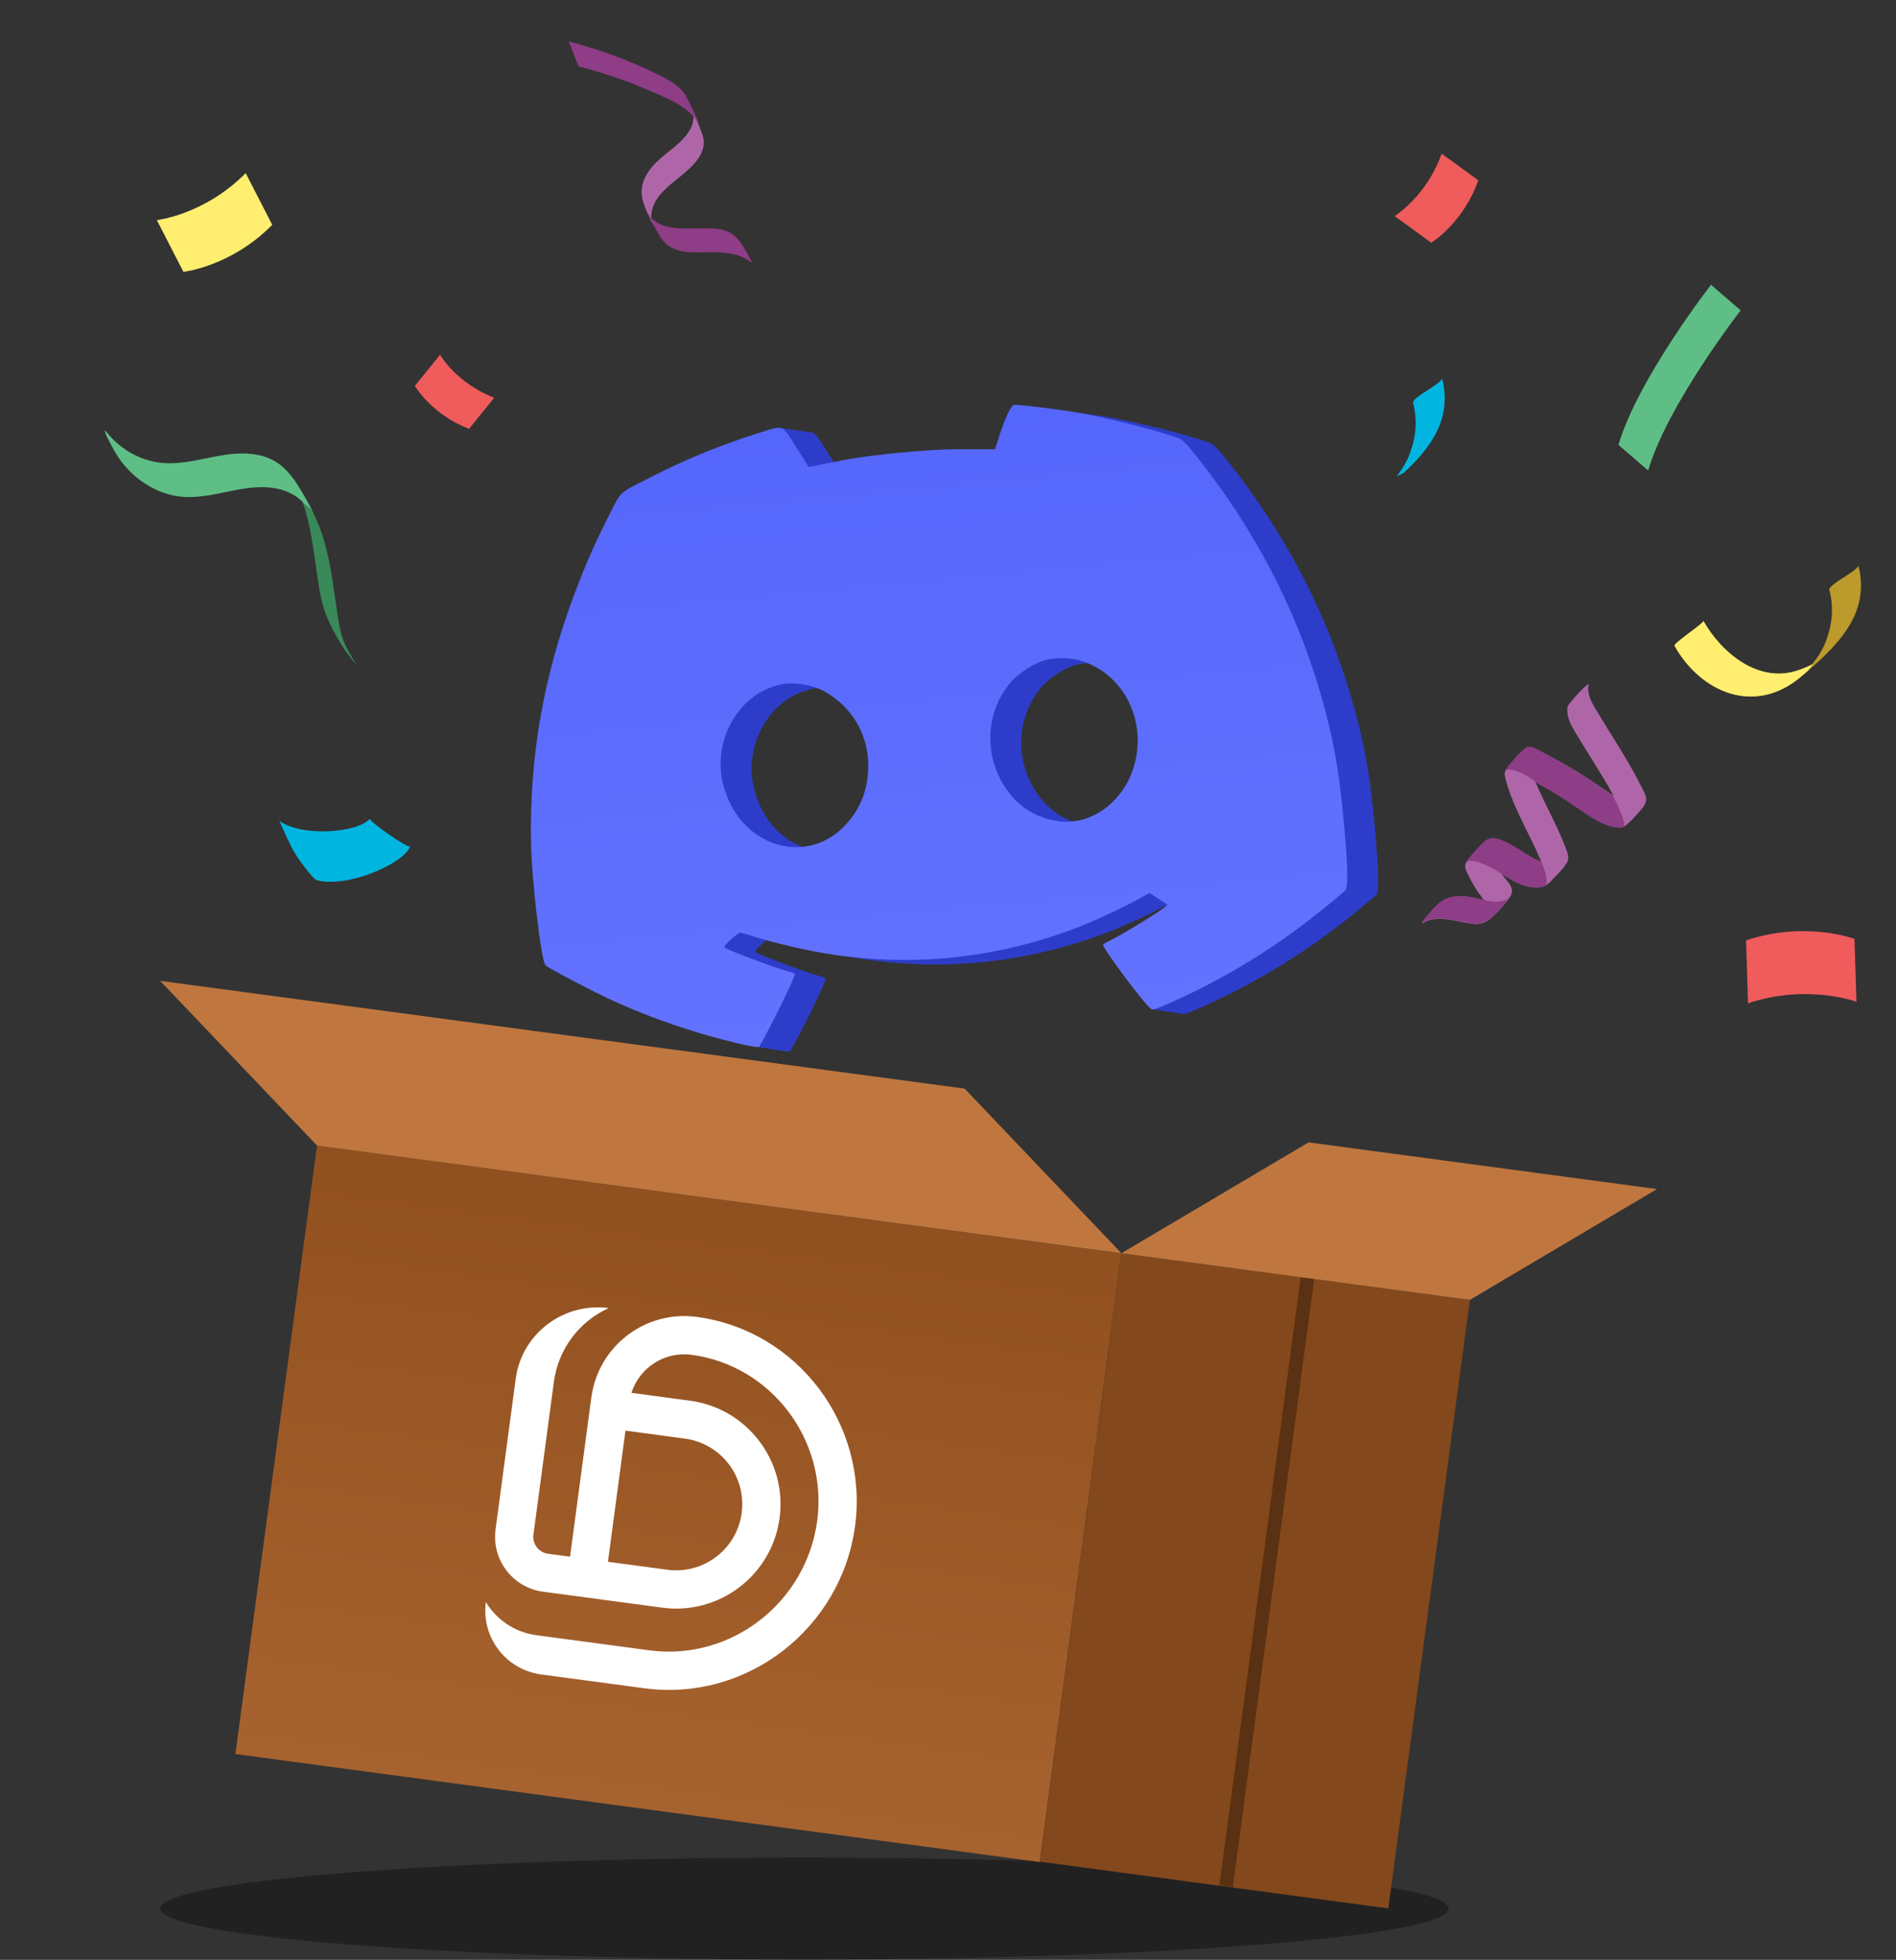<svg width="151" height="156" viewBox="0 0 151 156" fill="none" xmlns="http://www.w3.org/2000/svg">
<rect x="0" y="0" width="151" height="156" fill="#333333" stroke="none"/>
<path fill-rule="evenodd" clip-rule="evenodd" d="M62.168 34.069L64.54 34.409C64.564 34.411 64.588 34.415 64.61 34.419L64.634 34.423L64.634 34.424C64.656 34.43 64.678 34.436 64.7 34.444C65.003 34.552 65.219 34.901 65.659 35.608C65.726 35.715 65.798 35.83 65.876 35.954L66.868 37.533L67.49 37.41C67.831 37.343 68.833 37.147 69.716 36.974C71.844 36.557 76.516 36.114 78.705 36.122C79.605 36.125 80.649 36.127 81.026 36.126L81.711 36.123L82.019 35.162C82.504 33.647 82.988 32.611 83.222 32.589C83.594 32.553 86.562 32.911 88.13 33.179C90.655 33.612 94.845 34.67 96.353 35.257C96.659 35.376 96.993 35.718 97.825 36.764C102.314 42.412 105.575 48.627 107.563 55.323C108.591 58.786 109.087 61.455 109.469 65.578C109.821 69.372 109.855 71.018 109.589 71.267C109.491 71.358 108.794 71.936 108.04 72.553C104.282 75.624 100.324 78.082 95.977 80.045C94.835 80.56 94.437 80.72 94.246 80.706V80.708L91.724 80.33L92.086 78.667L92.414 78.614C91.355 77.226 90.235 75.638 90.317 75.543C90.355 75.498 90.749 75.279 91.192 75.056C92.116 74.59 94.874 72.891 95.213 72.579L95.441 72.369L94.731 71.905L94.022 71.44L93.216 71.885C91.974 72.571 89.842 73.574 88.532 74.088C82.07 76.624 75.263 77.37 68.423 76.292C66.693 76.02 63.951 75.379 62.518 74.912C61.974 74.735 61.462 74.596 61.381 74.604C61.3 74.612 60.972 74.866 60.654 75.169C60.116 75.68 60.089 75.729 60.278 75.845C60.635 76.064 64.06 77.35 64.932 77.593C65.393 77.721 65.773 77.85 65.777 77.88C65.805 78.116 63.76 82.281 62.936 83.668C62.917 83.7 62.823 83.708 62.658 83.692L62.659 83.701L60.286 83.336L60.148 83.143C60.047 83.117 59.943 83.09 59.837 83.062C56.919 82.293 54.049 81.273 51.306 80.03C49.78 79.339 46.138 77.428 45.907 77.198C45.569 76.861 44.807 70.393 44.755 67.421C44.634 60.531 45.759 54.136 48.252 47.542C49.161 45.138 49.932 43.401 51.097 41.13C51.159 41.009 51.215 40.898 51.267 40.796C51.508 40.319 51.657 40.025 51.867 39.783C52.208 39.391 52.71 39.139 54.024 38.479C54.199 38.391 54.387 38.297 54.592 38.193C57.048 36.953 59.43 35.966 62.131 35.073L62.168 34.069ZM66.181 54.808C67.348 54.941 68.224 55.329 69.221 56.153C70.804 57.462 71.672 59.41 71.608 61.51C71.557 63.181 71.07 64.512 70.067 65.727C66.897 69.567 61.177 67.794 60.017 62.611C59.294 59.38 61.125 55.945 64.069 55.008C64.904 54.742 65.284 54.706 66.181 54.808ZM88.233 52.875C91.613 53.691 93.688 57.222 92.911 60.836C92.246 63.928 89.592 66.07 86.837 65.74C85.412 65.569 84.118 64.912 83.181 63.885C80.814 61.288 80.713 57.319 82.947 54.685C83.549 53.976 84.832 53.144 85.672 52.919C86.408 52.721 87.518 52.702 88.233 52.875Z" fill="#2D3DCA"/>
<path fill-rule="evenodd" clip-rule="evenodd" d="M60.455 34.455C57.422 35.416 54.819 36.471 52.126 37.831C49.225 39.296 49.509 39.056 48.631 40.767C47.466 43.038 46.695 44.775 45.786 47.18C43.293 53.774 42.168 60.169 42.289 67.059C42.341 70.031 43.103 76.499 43.441 76.835C43.672 77.066 47.314 78.977 48.84 79.668C51.583 80.91 54.453 81.93 57.371 82.699C59.326 83.215 60.399 83.424 60.47 83.305C61.294 81.919 63.339 77.754 63.311 77.518C63.308 77.488 62.928 77.358 62.467 77.23C61.594 76.988 58.169 75.702 57.812 75.483C57.623 75.367 57.65 75.318 58.188 74.807C58.507 74.503 58.834 74.249 58.915 74.242C58.996 74.234 59.508 74.373 60.052 74.55C61.485 75.016 64.227 75.657 65.957 75.93C72.797 77.007 79.604 76.261 86.067 73.725C87.376 73.212 89.508 72.209 90.751 71.523L91.556 71.078L92.266 71.542L92.975 72.007L92.747 72.217C92.408 72.529 89.65 74.228 88.726 74.694C88.283 74.917 87.889 75.136 87.851 75.181C87.71 75.345 91.138 79.943 91.673 80.308C91.826 80.412 92.105 80.317 93.511 79.683C97.858 77.72 101.817 75.262 105.575 72.19C106.328 71.574 107.025 70.995 107.123 70.904C107.39 70.656 107.355 69.009 107.004 65.216C106.621 61.093 106.125 58.424 105.097 54.961C103.11 48.265 99.848 42.05 95.359 36.401C94.528 35.355 94.194 35.013 93.888 34.894C92.379 34.308 88.189 33.249 85.664 32.817C84.096 32.548 81.128 32.191 80.756 32.226C80.522 32.248 80.038 33.285 79.553 34.8L79.246 35.761L78.56 35.763C78.183 35.764 77.139 35.763 76.24 35.76C74.051 35.752 69.379 36.195 67.25 36.612C66.368 36.785 65.366 36.981 65.024 37.048L64.403 37.17L63.41 35.591C62.24 33.731 62.465 33.818 60.455 34.455ZM63.715 54.446C64.882 54.579 65.758 54.967 66.755 55.791C68.338 57.1 69.206 59.047 69.142 61.147C69.091 62.819 68.605 64.149 67.601 65.365C64.431 69.205 58.712 67.432 57.551 62.248C56.828 59.018 58.659 55.583 61.603 54.645C62.439 54.38 62.818 54.344 63.715 54.446ZM85.767 52.512C89.148 53.329 91.223 56.86 90.445 60.473C89.78 63.565 87.127 65.708 84.371 65.377C82.946 65.207 81.652 64.55 80.715 63.523C78.348 60.926 78.247 56.957 80.481 54.323C81.083 53.614 82.366 52.782 83.206 52.556C83.942 52.359 85.053 52.34 85.767 52.512Z" fill="url(#paint0_linear_5475_233196)"/>
<ellipse cx="64.063" cy="151.916" rx="51.309" ry="4.055" fill="#222121"/>
<rect width="64.639" height="48.883" transform="matrix(0.991 0.133 -0.133 0.991 25.248 91.175)" fill="url(#paint1_linear_5475_233196)"/>
<path fill-rule="evenodd" clip-rule="evenodd" d="M50.287 110.869C50.927 108.868 52.927 107.552 55.082 107.841C61.452 108.693 65.939 114.655 65.082 121.056C64.209 127.576 58.203 132.233 51.715 131.365L42.715 130.16C41.043 129.936 39.564 128.966 38.693 127.522C38.317 130.328 40.288 132.907 43.094 133.283L51.311 134.383C59.498 135.479 67.009 129.615 68.1 121.46C69.176 113.424 63.554 105.902 55.486 104.822C51.4 104.275 47.644 107.145 47.096 111.231L45.399 123.912L43.654 123.679C42.909 123.579 42.385 122.893 42.485 122.147L44.113 109.987C44.458 107.408 46.11 105.19 48.483 104.121C44.9 103.641 41.554 106.15 41.074 109.734L39.467 121.743C39.144 124.156 40.838 126.374 43.25 126.697L52.747 127.968C57.297 128.577 61.478 125.383 62.087 120.833C62.696 116.284 59.502 112.103 54.953 111.494L50.287 110.869ZM53.151 124.95L48.417 124.316L49.814 113.878L54.549 114.512C57.431 114.898 59.455 117.547 59.069 120.429C58.683 123.312 56.034 125.336 53.151 124.95Z" fill="white"/>
<path d="M25.249 91.185L89.316 99.761L76.823 86.651L12.755 78.075L25.249 91.185Z" fill="#BF773F"/>
<rect width="27.998" height="48.883" transform="matrix(-0.991 -0.133 -0.133 0.991 117.066 103.466)" fill="#83481B"/>
<path d="M97.647 150.152L104.128 101.734" stroke="#5A3112" stroke-width="1.082"/>
<path d="M117.064 103.468L89.314 99.753L104.215 90.932L131.966 94.647L117.064 103.468Z" fill="#BF773F"/>
<path d="M124.86 56.172C124.702 56.91 125.037 57.576 125.408 58.2C125.901 59.041 126.422 59.866 126.937 60.694C127.453 61.523 127.959 62.349 128.429 63.202C128.451 63.241 128.476 63.286 128.497 63.325C128.158 63.12 127.827 62.89 127.502 62.67C126.26 61.817 124.983 61.021 123.653 60.305C123.332 60.134 123.006 59.966 122.679 59.798C122.406 59.659 122.123 59.474 121.806 59.47C121.669 59.466 121.546 59.542 121.45 59.625C121.081 59.918 120.753 60.284 120.442 60.64C120.238 60.878 119.991 61.133 119.864 61.43C119.805 61.566 119.843 61.741 119.877 61.883C120.188 63.204 120.785 64.461 121.379 65.683C121.752 66.445 122.134 67.209 122.484 67.984C122.576 68.188 122.667 68.392 122.756 68.605C122.175 68.383 121.641 68.046 121.117 67.712C120.531 67.347 119.938 66.984 119.267 66.79C119 66.714 118.691 66.711 118.448 66.854C118.168 67.011 117.939 67.285 117.722 67.515C117.512 67.742 117.296 67.973 117.1 68.213C116.974 68.364 116.817 68.539 116.739 68.721C116.629 68.98 116.721 69.213 116.835 69.456C116.998 69.802 117.179 70.139 117.371 70.469C117.61 70.883 117.888 71.26 118.175 71.64C117.761 71.557 117.344 71.455 116.925 71.39C116.217 71.289 115.444 71.342 114.84 71.738C114.43 72.011 114.089 72.42 113.775 72.785C113.622 72.966 113.456 73.153 113.326 73.35C113.318 73.362 113.18 73.585 113.305 73.5C114.091 72.974 115.069 73.113 115.958 73.295C116.448 73.393 116.935 73.514 117.44 73.546C117.937 73.575 118.328 73.429 118.687 73.133C118.719 73.123 118.784 73.065 118.874 72.971C119.317 72.555 119.752 72.1 120.108 71.61C120.253 71.412 120.406 71.203 120.417 70.955C120.445 70.481 119.97 70.075 119.704 69.72C119.668 69.667 119.628 69.609 119.591 69.557C119.892 69.746 120.201 69.938 120.513 70.107C121.056 70.394 121.649 70.61 122.271 70.635C122.548 70.648 122.847 70.619 123.093 70.482C123.378 70.322 123.605 70.042 123.824 69.818C124.173 69.462 124.578 69.061 124.816 68.614C124.945 68.374 124.897 68.102 124.819 67.854C124.714 67.518 124.577 67.193 124.444 66.874C124.18 66.241 123.887 65.624 123.586 65.004C123.141 64.086 122.678 63.177 122.284 62.245C122.783 62.52 123.282 62.81 123.776 63.103C124.431 63.496 125.069 63.913 125.693 64.345C126.218 64.708 126.738 65.074 127.307 65.369C127.847 65.65 128.467 65.873 129.084 65.864C129.238 65.858 129.37 65.784 129.486 65.698C129.854 65.404 130.183 65.038 130.493 64.682C130.799 64.329 131.174 63.981 131.09 63.481C131.038 63.174 130.85 62.878 130.712 62.605C130.543 62.261 130.362 61.925 130.182 61.588C129.827 60.94 129.453 60.31 129.069 59.678C128.516 58.769 127.94 57.872 127.396 56.966C126.966 56.25 126.333 55.386 126.518 54.509C126.546 54.384 126.402 54.516 126.37 54.54C126.178 54.692 126.012 54.865 125.84 55.041C125.621 55.266 125.413 55.498 125.218 55.739C125.128 55.847 124.923 56.042 124.887 56.194L124.86 56.172Z" fill="#AF66A8"/>
<path d="M120.091 71.591C120.091 71.591 120.124 71.543 120.141 71.519C119.311 72.034 118.169 71.614 118.169 71.614C117.756 71.532 117.339 71.429 116.92 71.364C116.211 71.264 115.438 71.317 114.834 71.713C114.424 71.986 114.083 72.395 113.77 72.76C113.616 72.941 113.451 73.128 113.321 73.325C113.312 73.337 113.174 73.56 113.3 73.475C114.085 72.948 115.063 73.088 115.952 73.269C116.442 73.368 116.93 73.489 117.435 73.521C117.931 73.55 118.322 73.404 118.682 73.108C118.713 73.098 118.778 73.04 118.868 72.945C119.311 72.53 119.747 72.075 120.103 71.585L120.091 71.591Z" fill="#8E3D87"/>
<path d="M122.475 67.983C122.568 68.188 122.661 68.393 122.751 68.607C122.169 68.38 121.635 68.039 121.109 67.7C120.521 67.329 119.927 66.962 119.257 66.763C118.989 66.684 118.681 66.679 118.44 66.821C118.161 66.975 117.935 67.248 117.721 67.478C117.512 67.704 117.298 67.933 117.105 68.172C117.014 68.289 116.897 68.412 116.813 68.555C117.66 68.311 119.374 69.413 119.374 69.413L119.63 69.616C119.63 69.616 119.596 69.569 119.58 69.541C119.882 69.733 120.192 69.928 120.504 70.099C121.048 70.391 121.642 70.612 122.262 70.641C122.539 70.656 122.837 70.63 123.081 70.494C123.081 70.494 123.553 70.194 122.475 67.983Z" fill="#8E3D87"/>
<path d="M128.449 63.341C128.119 63.136 127.799 62.91 127.482 62.69C126.238 61.826 124.959 61.018 123.628 60.29C123.307 60.116 122.981 59.945 122.654 59.775C122.381 59.633 122.098 59.446 121.781 59.438C121.645 59.433 121.523 59.508 121.428 59.59C121.064 59.881 120.74 60.244 120.434 60.598C120.232 60.834 119.988 61.088 119.864 61.384C119.864 61.384 119.864 61.384 119.862 61.392L120.01 61.273C120.01 61.273 120.65 61.035 122.261 62.209C122.76 62.489 123.26 62.784 123.754 63.081C124.41 63.48 125.049 63.903 125.674 64.341C126.2 64.708 126.721 65.079 127.291 65.379C127.831 65.666 128.45 65.894 129.064 65.89C129.146 65.889 129.223 65.868 129.294 65.836C129.359 65.792 129.56 65.475 128.453 63.346L128.449 63.341Z" fill="#8E3D87"/>
<path d="M133.36 51.403C135.457 55.123 139.737 56.974 143.417 53.877C146.199 51.536 149.032 48.929 147.993 44.984C148.098 45.376 145.578 46.529 145.692 46.958C146.061 48.366 145.929 49.702 145.406 51.074C145.148 51.746 144.738 52.355 144.304 52.929C143.831 53.461 143.942 53.383 144.628 52.702C144.227 52.966 143.783 53.142 143.335 53.308C140.114 54.513 137.093 51.962 135.662 49.424C135.746 49.569 133.255 51.215 133.361 51.398L133.36 51.403Z" fill="#BC9A2B"/>
<path d="M143.417 53.877C139.737 56.974 135.457 55.123 133.36 51.403L133.361 51.398C133.305 51.301 133.974 50.796 134.605 50.32C135.169 49.895 135.702 49.492 135.662 49.423C137.093 51.962 140.114 54.513 143.335 53.308C143.682 53.18 144.026 53.045 144.35 52.869C144.45 52.735 144.548 52.6 144.643 52.463H144.655L143.983 53.396C143.795 53.558 143.606 53.718 143.417 53.877Z" fill="#FFEE6F"/>
<path d="M114.838 30.092C114.943 30.484 112.424 31.636 112.537 32.066C112.906 33.474 112.774 34.81 112.251 36.182C112.012 36.811 111.635 37.384 111.231 37.924C111.408 37.838 111.6 37.743 111.8 37.638C113.966 35.624 115.682 33.299 114.838 30.092Z" fill="#00B6E0"/>
<path d="M128.896 35.414C130.454 30.126 136.268 22.668 136.268 22.668L138.632 24.705C138.632 24.705 132.819 32.163 131.261 37.451L128.896 35.414Z" fill="#5FBE85"/>
<path d="M55.94 10.696C56.46 12.289 54.941 13.434 53.853 14.309C52.621 15.293 51.628 16.278 51.922 17.782C51.734 17.297 51.53 16.924 51.296 16.303C50.706 14.765 51.519 13.541 52.655 12.562C53.738 11.629 55.686 10.448 55.124 8.731C55.285 9.224 55.733 10.067 55.939 10.701L55.94 10.696Z" fill="#AF66A8"/>
<path d="M45.248 3.288C47.68 3.915 50.032 4.768 52.291 5.877C53.171 6.31 54.253 6.848 54.704 7.77C55.106 8.588 55.602 9.473 55.795 10.367C55.642 9.671 55.046 9.051 54.894 8.35C54.87 8.207 54.836 8.067 54.779 7.93C55.056 8.556 55.337 9.183 55.613 9.814C55.582 9.748 55.551 9.682 55.519 9.621L55.586 9.759C54.758 8.382 52.919 7.738 51.503 7.12C49.769 6.367 47.972 5.78 46.149 5.309C46.014 5.273 45.737 4.423 45.685 4.302C45.636 4.198 45.352 3.315 45.243 3.287L45.248 3.288Z" fill="#8E3D86"/>
<path d="M51.582 16.924C51.995 17.738 52.889 17.968 52.889 17.968C54.314 18.436 56.317 17.961 57.62 18.316C58.492 18.554 58.987 19.22 59.386 19.964C59.422 19.968 59.545 20.196 59.753 20.637C59.812 20.743 59.871 20.854 59.925 20.959C59.046 20.234 58.026 20.162 58.026 20.162C56.93 19.987 55.689 20.166 54.608 20.05C53.734 19.953 53.01 19.558 52.564 18.819C52.563 18.83 52.568 18.835 52.572 18.846C52.558 18.824 52.55 18.797 52.536 18.774C52.522 18.752 52.508 18.735 52.499 18.713C52.191 18.146 51.721 17.483 51.528 16.819C51.541 16.852 51.56 16.88 51.573 16.913L51.582 16.924Z" fill="#8E3D86"/>
<path d="M117.733 14.351C116.54 17.757 113.99 19.321 113.99 19.321L111.07 17.2C111.07 17.2 113.615 15.634 114.813 12.23L117.733 14.351Z" fill="#F05B5B"/>
<path d="M139.059 74.853C143.81 73.267 147.695 74.736 147.695 74.736L147.849 79.744C147.849 79.744 143.968 78.282 139.213 79.861L139.059 74.853Z" fill="#F05B5B"/>
<path d="M37.356 34.134C34.349 32.986 33.04 30.715 33.04 30.715L35.047 28.241C35.047 28.241 36.357 30.507 39.363 31.66L37.356 34.134Z" fill="#F05B5B"/>
<path d="M21.683 17.898C18.394 21.227 14.608 21.639 14.608 21.639L12.491 17.521C12.491 17.521 16.273 17.105 19.567 13.78L21.683 17.898Z" fill="#FFEE6F"/>
<path d="M25.262 70.068C27.66 70.696 32.116 68.77 32.673 67.376C32.442 67.552 29.25 65.271 29.466 65.159C28.581 66.26 24.145 66.675 22.242 65.347C22.305 65.434 23.259 67.647 23.443 67.811C23.496 68.03 24.963 70.069 25.26 70.072L25.262 70.068Z" fill="#00B6E0"/>
<path d="M28.332 52.807C28.608 53.235 27.651 52.047 27.382 51.618C26.946 50.924 26.52 50.208 26.18 49.451C25.834 48.675 25.608 47.884 25.461 47.044C25.16 45.305 24.995 43.542 24.616 41.818C24.477 41.187 24.317 40.554 24.102 39.948C23.871 39.723 23.622 39.523 23.346 39.369C21.87 38.533 20.113 38.734 18.55 39.046C16.965 39.361 15.334 39.789 13.713 39.414C12.149 39.053 10.773 38.136 9.738 36.831C9.31 36.292 8.963 35.644 8.651 35.025C8.547 34.822 8.417 34.593 8.364 34.366C8.32 34.17 8.544 34.469 8.527 34.447C8.569 34.499 8.61 34.55 8.651 34.602C9.691 35.837 11.207 36.651 12.737 36.835C14.393 37.037 15.988 36.533 17.6 36.261C19.137 36.003 20.908 35.955 22.254 36.964C23.135 37.627 23.748 38.646 24.299 39.61C24.867 40.602 25.367 41.627 25.715 42.729C26.249 44.411 26.481 46.166 26.733 47.906C26.85 48.721 26.953 49.556 27.145 50.357C27.152 50.359 27.156 50.365 27.163 50.367C27.163 50.367 27.262 51.154 28.325 52.805L28.332 52.807Z" fill="#3A8959"/>
<path d="M18.551 39.042C20.114 38.731 21.875 38.529 23.347 39.365C23.621 39.523 23.873 39.72 24.103 39.944C24.11 39.964 24.117 39.987 24.124 40.007C24.401 40.205 24.65 40.423 24.871 40.664C24.692 40.308 24.504 39.958 24.304 39.609C23.752 38.642 23.14 37.623 22.26 36.963C20.913 35.954 19.141 35.998 17.605 36.26C15.993 36.532 14.395 37.037 12.742 36.834C11.209 36.647 9.695 35.832 8.657 34.601C8.615 34.549 8.574 34.498 8.533 34.447C8.549 34.468 8.325 34.169 8.369 34.365C8.422 34.592 8.553 34.821 8.656 35.024C8.972 35.643 9.315 36.288 9.743 36.83C10.778 38.135 12.157 39.048 13.718 39.413C15.34 39.788 16.967 39.361 18.555 39.045L18.551 39.042Z" fill="#5FBE85"/>
<defs>
<linearGradient id="paint0_linear_5475_233196" x1="71.469" y1="33.104" x2="76.077" y2="81.853" gradientUnits="userSpaceOnUse">
<stop stop-color="#5566FB"/>
<stop offset="1" stop-color="#6373FF"/>
</linearGradient>
<linearGradient id="paint1_linear_5475_233196" x1="32.319" y1="0" x2="32.319" y2="48.883" gradientUnits="userSpaceOnUse">
<stop stop-color="#91501F"/>
<stop offset="1" stop-color="#A7632F"/>
</linearGradient>
</defs>
</svg>
